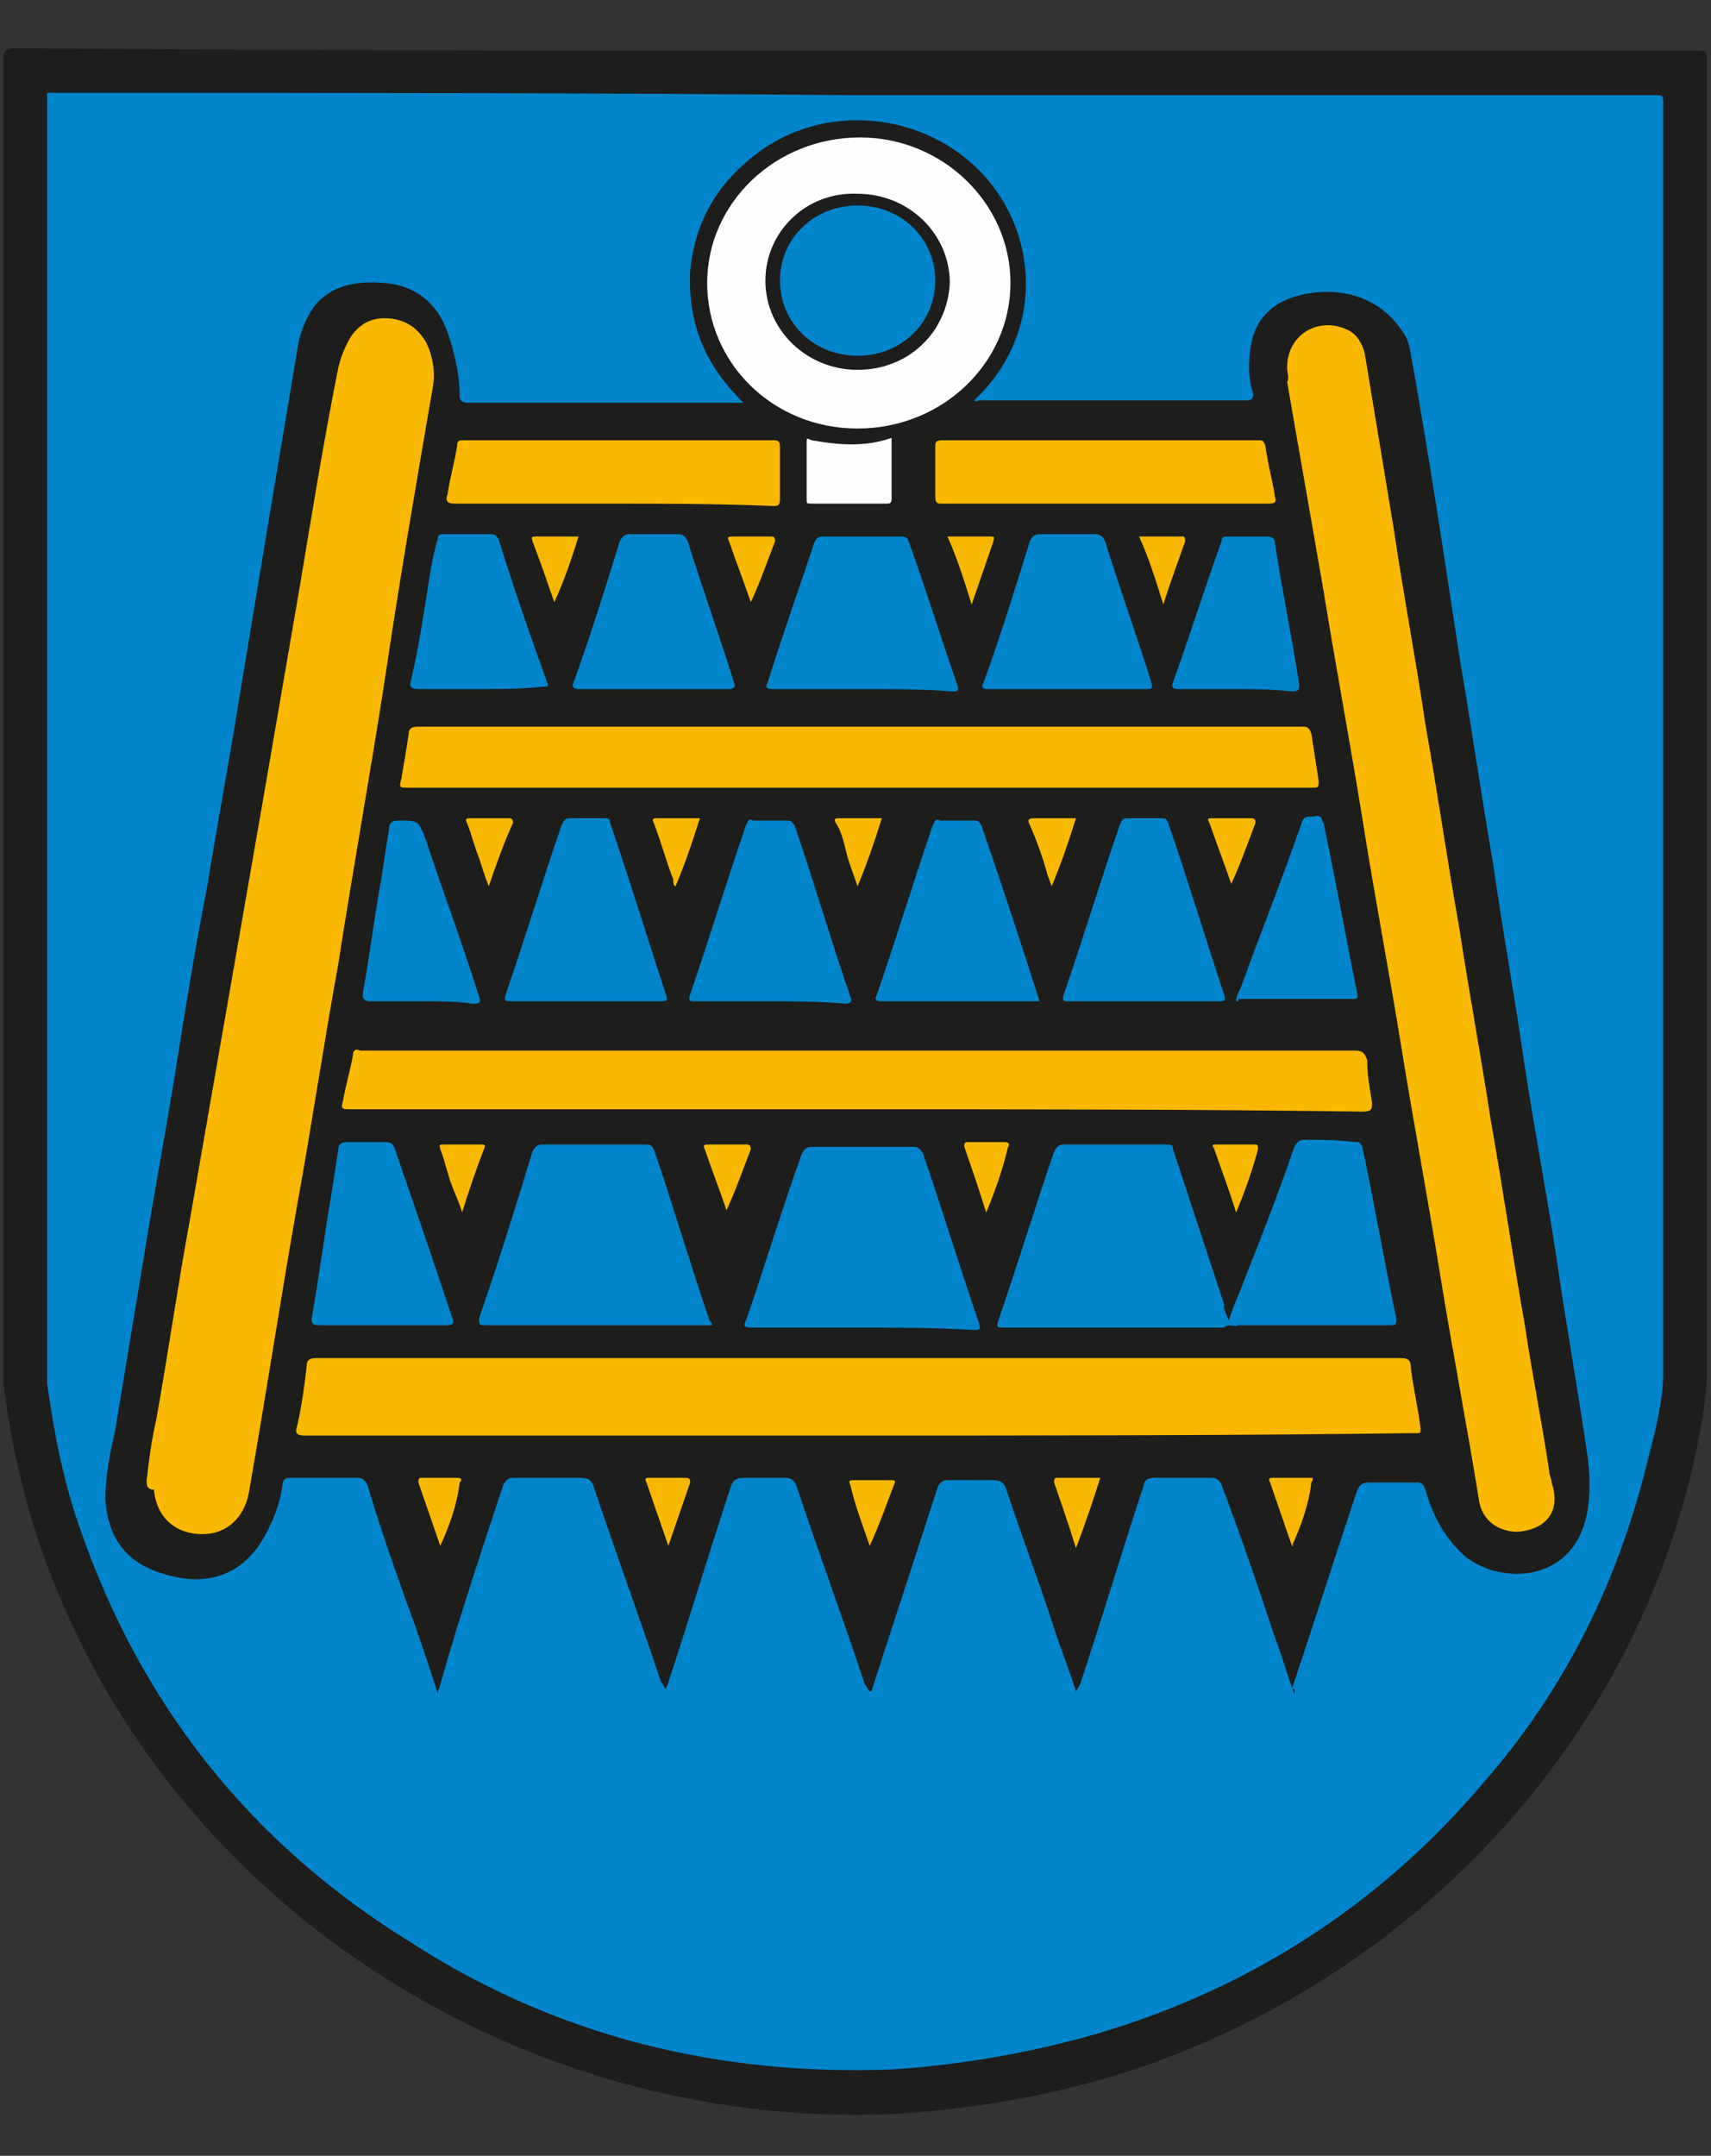 <?xml version="1.0" encoding="UTF-8" standalone="no"?>
<!-- Creator: CorelDRAW 2020 (64-Bit) -->

<svg
   xmlns:dc="http://purl.org/dc/elements/1.1/"
   xmlns:cc="http://creativecommons.org/ns#"
   xmlns:rdf="http://www.w3.org/1999/02/22-rdf-syntax-ns#"
   xmlns:svg="http://www.w3.org/2000/svg"
   xmlns="http://www.w3.org/2000/svg"
   xmlns:sodipodi="http://sodipodi.sourceforge.net/DTD/sodipodi-0.dtd"
   xmlns:inkscape="http://www.inkscape.org/namespaces/inkscape"
   xml:space="preserve"
   width="119.021mm"
   height="149.903mm"
   version="1.0"
   style="shape-rendering:geometricPrecision; text-rendering:geometricPrecision; image-rendering:optimizeQuality; fill-rule:evenodd; clip-rule:evenodd"
   viewBox="0 0 11902.14 14990.26"
   id="svg26"
   sodipodi:docname="CHE Oberwil-Bueren COA.svg"
   inkscape:version="0.92.3 (2405546, 2018-03-11)"><rect x="0" y="0" width="11902.14" height="14990.26" fill="#333333" stroke="none"/><sodipodi:namedview
   pagecolor="#ffffff"
   bordercolor="#666666"
   borderopacity="1"
   objecttolerance="10"
   gridtolerance="10"
   guidetolerance="10"
   inkscape:pageopacity="0"
   inkscape:pageshadow="2"
   inkscape:window-width="1920"
   inkscape:window-height="1017"
   id="namedview28"
   showgrid="false"
   inkscape:zoom="1.2912697"
   inkscape:cx="-6.2407999"
   inkscape:cy="283.28126"
   inkscape:window-x="-8"
   inkscape:window-y="-8"
   inkscape:window-maximized="1"
   inkscape:current-layer="svg26" />
 <defs
   id="defs4">
  <style
   type="text/css"
   id="style2">
   <![CDATA[
    .fil2 {fill:#4F9E2C}
    .fil1 {fill:#DE0000}
    .fil4 {fill:#F8C300}
    .fil0 {fill:white}
    .fil6 {fill:black;fill-rule:nonzero}
    .fil3 {fill:#DE0000;fill-rule:nonzero}
    .fil5 {fill:white;fill-rule:nonzero}
   ]]>
  </style>
 </defs>
 
<style
   id="style840"
   type="text/css">
	.st0{fill:#1D1D1B;}
	.st1{fill:#0085CC;}
	.st2{fill:#FAB800;}
	.st3{fill:#FEFEFE;}
	.st4{fill:#F9B800;}
</style><g
   id="g1096"
   transform="matrix(26.458,0,0,25.884,-11478.911,3625.6)"
   style="stroke-width:1.011"><g
     id="g938"
     style="stroke-width:1.011">
	<path
   id="path842"
   d="m 658.694,-126.483 c 25.518,0 51.036,0 75.917,0 48.485,0 96.331,0 144.816,0 3.19,0 3.19,0 3.19,3.153 0,117.295 0,233.96 0,351.256 0,8.829 -1.914,17.657 -3.828,26.486 -15.949,69.999 -66.347,128.647 -133.333,156.394 -24.242,10.09 -49.123,15.135 -75.917,17.027 -93.779,4.414 -182.455,-50.45 -218.819,-136.214 -8.293,-18.919 -13.397,-39.098 -15.949,-59.909 0,-0.631 0,-1.892 0,-2.522 0,-117.926 0,-235.852 0,-353.778 0,-1.892 0.638,-2.522 2.552,-2.522 73.365,0.631 147.368,0.631 221.37,0.631 0,0 0,0 0,0 z"
   class="st0"
   inkscape:connector-curvature="0"
   style="fill:#1d1d1b;stroke-width:1.011" />
	<path
   id="path844"
   d="m 658.694,-114.501 c 70.175,0 139.712,0 209.887,0 2.552,0 2.552,0 2.552,2.522 0,113.512 0,227.023 0,340.535 0,7.567 -1.914,15.135 -3.828,22.702 -7.655,32.792 -21.69,62.431 -44.019,88.287 -26.794,32.162 -61.244,54.864 -101.435,66.846 -17.225,5.045 -35.088,8.198 -52.95,9.459 -45.933,1.892 -88.676,-8.829 -126.953,-34.054 -42.105,-26.486 -70.813,-63.693 -86.762,-110.359 -4.466,-12.612 -7.018,-25.855 -8.931,-39.729 0,-1.261 0,-1.892 0,-3.153 0,-113.512 0,-227.023 0,-341.166 0,-3.153 -0.638,-2.522 2.552,-2.522 70.175,0 139.712,0 209.887,0.631 0,-0.631 0,0 0,0 z"
   class="st1"
   inkscape:connector-curvature="0"
   style="fill:#0085cc;stroke-width:1.011" />
	<path
   id="path846"
   d="m 774.164,314.951 c -1.914,-5.045 -3.19,-10.09 -5.104,-15.135 -4.466,-13.874 -8.931,-27.117 -14.035,-40.99 -0.638,-1.261 -1.276,-1.892 -2.552,-1.892 -5.104,0 -10.207,0 -15.311,0 -1.276,0 -2.552,0.631 -2.552,1.892 -5.742,17.657 -10.845,35.315 -16.587,52.972 0,0.631 -0.638,1.261 -1.276,2.522 -1.914,-6.306 -4.466,-12.612 -6.38,-18.919 -3.828,-11.982 -8.293,-23.964 -12.121,-35.945 -0.638,-1.261 -1.276,-1.892 -3.19,-1.892 -3.828,0 -7.655,0 -12.121,0 -1.276,0 -1.914,0.631 -2.552,1.892 -5.742,18.288 -11.483,35.945 -17.225,54.233 0,0 0,0.631 -0.638,0.631 -0.638,-0.631 -0.638,-1.261 -1.276,-1.892 -5.742,-17.657 -12.121,-35.315 -17.863,-52.972 -0.638,-1.892 -1.276,-2.522 -3.19,-2.522 -3.828,0 -7.018,0 -10.845,0 -1.914,0 -2.552,0.631 -3.19,1.892 -5.742,17.657 -10.845,35.315 -16.587,52.972 0,0.631 -0.638,1.261 -0.638,1.892 -0.638,-0.631 -0.638,-1.261 -1.276,-1.892 -5.742,-17.657 -12.121,-35.315 -17.863,-52.972 -0.638,-1.261 -1.276,-1.892 -3.19,-1.892 -5.742,0 -12.121,0 -17.863,0 -1.276,0 -1.914,0.631 -2.552,1.892 -5.742,17.657 -11.483,35.315 -16.587,53.603 0,0.631 -0.638,1.261 -0.638,2.522 -1.914,-6.306 -3.828,-11.982 -5.742,-17.657 -4.466,-12.612 -8.931,-25.225 -12.759,-38.468 -0.638,-1.261 -1.276,-1.892 -2.552,-1.892 -5.742,0 -11.483,0 -17.863,0 -1.276,0 -1.914,0.631 -1.914,1.892 -0.638,5.045 -2.552,10.09 -5.104,14.504 -5.104,8.829 -13.397,12.612 -23.604,10.09 -11.483,-2.522 -17.225,-9.459 -17.863,-20.81 0,-6.306 1.276,-12.612 2.552,-18.288 2.552,-15.766 5.104,-31.531 7.655,-47.297 2.552,-16.396 5.742,-33.423 8.293,-49.819 2.552,-16.396 5.104,-32.792 8.293,-49.188 2.552,-16.396 5.742,-33.423 8.293,-49.819 2.552,-15.765 5.104,-31.531 7.655,-47.297 2.552,-15.766 5.104,-30.9 7.655,-46.666 0.638,-4.414 1.914,-8.198 4.466,-11.982 4.466,-5.676 10.845,-6.937 18.501,-6.306 8.293,0.631 14.035,5.676 16.587,13.243 1.914,5.676 3.19,11.351 3.19,17.027 0,1.261 0.638,1.892 1.914,1.892 24.242,0 48.485,0 72.727,0 -10.207,-10.09 -14.673,-21.441 -14.035,-35.315 1.276,-13.874 7.655,-24.594 19.139,-32.792 17.863,-12.612 42.743,-9.459 57.416,6.306 15.311,16.396 16.587,43.513 -1.914,61.17 0.638,0.631 1.276,0 1.276,0 23.604,0 46.571,0 70.175,0 1.914,0 1.914,-0.631 1.914,-1.892 -1.276,-3.784 -1.276,-8.198 -0.638,-12.612 1.276,-7.567 5.742,-11.982 13.397,-13.874 11.483,-2.522 21.69,1.261 27.432,11.351 1.276,2.522 1.276,5.676 1.914,8.198 4.466,25.855 8.293,51.711 12.121,77.566 3.19,18.919 5.742,37.207 8.931,56.125 2.552,18.288 5.742,35.945 8.293,54.233 2.552,17.027 5.742,34.054 8.293,51.08 2.552,18.288 5.742,35.945 8.293,54.233 0.638,5.676 0.638,11.351 -0.638,16.396 -4.466,17.027 -22.328,17.027 -31.26,10.09 -5.742,-5.045 -8.931,-11.351 -10.845,-18.288 -0.638,-1.892 -1.276,-1.892 -2.552,-1.892 -3.828,0 -7.655,0 -12.121,0 -1.914,0 -2.552,0.631 -3.19,1.892 -5.742,17.657 -11.483,35.945 -17.225,53.603 1.276,0 0.638,0 0.638,1.261 z"
   class="st0"
   inkscape:connector-curvature="0"
   style="fill:#1d1d1b;stroke-width:1.011" />
	<path
   id="path848"
   d="m 472.411,257.565 c 0.638,-5.676 1.276,-10.721 2.552,-16.396 3.19,-18.288 5.742,-36.576 8.931,-54.233 3.19,-18.919 6.38,-37.207 9.569,-56.125 3.19,-18.919 6.38,-37.207 9.569,-56.125 3.19,-18.919 6.38,-37.837 9.569,-56.756 3.19,-19.549 6.38,-39.729 10.207,-59.278 0.638,-2.522 1.276,-4.414 2.552,-6.937 1.914,-3.784 5.104,-6.306 9.569,-6.306 4.466,0 8.293,1.892 10.845,6.306 1.914,3.784 2.552,8.198 1.914,11.982 -4.466,26.486 -8.931,52.972 -12.759,79.458 -3.828,25.225 -8.293,50.45 -12.121,75.674 -3.828,21.441 -7.018,43.513 -10.845,64.954 -4.466,25.855 -8.293,51.711 -12.759,77.566 -1.276,6.306 -5.742,10.721 -12.121,10.721 -7.018,0 -12.121,-4.414 -12.759,-11.982 -1.914,0 -1.914,-1.261 -1.914,-2.522 z"
   class="st2"
   inkscape:connector-curvature="0"
   style="fill:#fab800;stroke-width:1.011" />
	<path
   id="path850"
   d="m 772.25,-41.349 c 0,-8.829 8.293,-13.874 15.949,-10.09 2.552,1.261 3.828,3.784 4.466,6.306 2.552,15.766 5.104,31.531 7.655,47.297 2.552,17.657 5.742,34.684 8.293,52.342 3.19,18.288 5.742,36.576 8.931,54.864 2.552,17.027 5.742,34.684 8.293,51.711 3.19,18.288 5.742,36.576 8.931,54.864 1.914,13.243 4.466,25.855 6.38,39.098 0,1.261 0.638,1.892 0.638,3.153 2.552,7.567 -1.276,12.612 -8.931,13.243 -5.104,0 -9.569,-3.153 -10.207,-8.829 -3.19,-20.18 -7.018,-40.36 -10.207,-60.54 -3.19,-20.18 -7.018,-40.99 -10.207,-61.17 -3.19,-20.18 -7.018,-40.36 -10.207,-61.17 -3.19,-20.18 -7.018,-40.99 -10.207,-61.17 -3.19,-18.919 -6.38,-37.207 -9.569,-56.125 0.638,-0.631 0,-2.522 0,-3.784 z"
   class="st2"
   inkscape:connector-curvature="0"
   style="fill:#fab800;stroke-width:1.011" />
	<path
   id="path852"
   d="m 659.332,245.583 c -48.485,0 -96.969,0 -145.454,0 -1.914,0 -2.552,-0.631 -1.914,-2.522 1.276,-5.676 1.914,-10.721 2.552,-16.396 0,-1.261 0.638,-1.892 2.552,-1.892 0,0 0.638,0 0.638,0 94.417,0 189.473,0 283.89,0 1.914,0 3.19,0 3.19,2.522 0.638,5.676 1.914,10.721 2.552,16.396 0,1.261 0,1.261 -1.276,1.261 -0.638,0 -1.276,0 -1.914,0 -47.847,0.631 -96.331,0.631 -144.816,0.631 z"
   class="st2"
   inkscape:connector-curvature="0"
   style="fill:#fab800;stroke-width:1.011" />
	<path
   id="path854"
   d="m 658.694,157.927 c -44.019,0 -88.038,0 -132.057,0 -3.19,0 -3.19,0 -2.552,-2.522 0.638,-3.784 1.914,-8.198 2.552,-11.982 0,-1.261 0.638,-1.892 1.914,-1.261 0.638,0 0.638,0 1.276,0 86.762,0 173.524,0 260.286,0 1.914,0 2.552,0.631 3.19,2.522 0,3.784 0.638,7.567 1.276,11.351 0,1.892 0,2.522 -2.552,2.522 -44.657,-0.631 -89.314,-0.631 -133.333,-0.631 z"
   class="st2"
   inkscape:connector-curvature="0"
   style="fill:#fab800;stroke-width:1.011" />
	<path
   id="path856"
   d="m 659.332,71.532 c -39.553,0 -79.106,0 -118.022,0 -2.552,0 -2.552,0 -1.914,-2.522 0.638,-3.784 1.276,-7.567 1.914,-11.982 0,-1.261 0.638,-1.892 2.552,-1.892 77.193,0 155.023,0 232.216,0 1.276,0 1.914,0 2.552,1.892 0.638,4.414 1.276,8.198 1.914,12.612 0,1.892 0,1.892 -1.914,1.892 -40.191,0 -79.744,0 -119.298,0 z"
   class="st2"
   inkscape:connector-curvature="0"
   style="fill:#fab800;stroke-width:1.011" />
	<path
   id="path858"
   d="m 659.332,-24.953 c -22.328,0 -39.553,-17.657 -39.553,-39.098 0,-21.441 17.863,-39.098 40.191,-39.098 21.69,0 39.553,17.657 39.553,39.098 0,21.441 -17.863,39.098 -40.191,39.098 z"
   class="st3"
   inkscape:connector-curvature="0"
   style="fill:#fefefe;stroke-width:1.011" />
	<path
   id="path860"
   d="m 621.055,215.944 c -0.638,0 -1.276,0 -1.914,0 -19.139,0 -38.277,0 -57.416,0 -1.914,0 -1.914,0 -1.914,-1.892 5.104,-15.135 9.569,-29.639 14.035,-44.774 0.638,-1.261 1.276,-1.892 2.552,-1.892 8.931,0 17.863,0 26.794,0 1.276,0 1.914,0 2.552,1.261 5.104,15.135 9.569,30.9 14.673,46.035 0.638,0.631 0.638,0.631 0.638,1.261 z"
   class="st1"
   inkscape:connector-curvature="0"
   style="fill:#0085cc;stroke-width:1.011" />
	<path
   id="path862"
   d="m 659.97,216.575 c -9.569,0 -19.139,0 -28.708,0 -1.914,0 -1.914,-0.631 -1.276,-1.892 5.104,-15.135 9.569,-30.27 14.673,-44.774 0.638,-1.261 1.276,-1.892 2.552,-1.892 8.931,0 17.863,0 26.794,0 1.276,0 1.914,0.631 2.552,1.892 5.104,15.135 9.569,30.27 14.673,45.405 0.638,1.892 0,1.892 -1.276,1.892 -10.845,-0.631 -20.415,-0.631 -29.984,-0.631 0,0 0,0 0,0 z"
   class="st1"
   inkscape:connector-curvature="0"
   style="fill:#0085cc;stroke-width:1.011" />
	<path
   id="path864"
   d="m 755.663,216.575 c -8.931,0 -17.225,0 -26.156,0 -10.845,0 -21.053,0 -31.898,0 -1.276,0 -1.914,0 -1.276,-1.892 5.104,-15.135 9.569,-30.27 14.673,-45.405 0.638,-1.261 1.276,-1.892 2.552,-1.892 8.931,0 17.863,0 26.794,0 1.276,0 1.914,0 1.914,1.261 4.466,13.874 8.931,27.747 13.397,41.621 0,0 0,0.631 0,0.631 0,2.522 0,3.784 0,5.676 z"
   class="st1"
   inkscape:connector-curvature="0"
   style="fill:#0085cc;stroke-width:1.011" />
	<path
   id="path866"
   d="m 660.608,45.046 c -7.655,0 -15.311,0 -23.604,0 -1.914,0 -1.914,-0.631 -1.276,-1.892 3.828,-12.612 8.293,-25.225 12.121,-37.207 0.638,-1.261 0.638,-1.892 2.552,-1.892 7.018,0 13.397,0 20.415,0 1.276,0 1.914,0.631 1.914,1.261 4.466,12.612 8.293,25.225 12.759,38.468 0.638,1.892 0,1.892 -1.276,1.892 -7.655,-0.631 -15.311,-0.631 -23.604,-0.631 z"
   class="st1"
   inkscape:connector-curvature="0"
   style="fill:#0085cc;stroke-width:1.011" />
	<path
   id="path868"
   d="m 755.663,216.575 c -1.276,-1.892 -1.276,-3.153 0,-5.045 0.638,1.261 0.638,1.892 1.276,3.153 1.276,-4.414 3.19,-8.198 4.466,-11.982 4.466,-11.351 8.931,-23.333 12.759,-34.684 0.638,-1.261 1.276,-1.892 2.552,-1.892 4.466,0 8.931,0 13.397,0.631 1.276,0 1.276,0 1.914,1.261 3.19,15.135 5.742,30.9 8.931,46.035 0,1.892 0,1.892 -1.914,1.892 -13.397,0 -26.794,0 -39.553,0 -1.276,0.631 -2.552,-0.631 -3.828,0.631 z"
   class="st1"
   inkscape:connector-curvature="0"
   style="fill:#0085cc;stroke-width:1.011" />
	<path
   id="path870"
   d="m 724.403,-4.773 c -14.035,0 -28.708,0 -42.743,0 -1.276,0 -1.914,0 -1.914,-1.892 0,-4.414 0,-8.829 0,-13.243 0,-1.261 0,-1.892 1.914,-1.892 27.432,0 55.502,0 82.934,0 1.276,0 1.276,0 1.914,1.261 0.638,5.045 1.914,9.459 2.552,13.874 0.638,1.892 -0.638,1.892 -1.914,1.892 -14.673,0 -28.708,0 -42.743,0 z"
   class="st2"
   inkscape:connector-curvature="0"
   style="fill:#fab800;stroke-width:1.011" />
	<path
   id="path872"
   d="m 594.898,-4.773 c -14.035,0 -27.432,0 -41.467,0 -1.914,0 -2.552,-0.631 -1.914,-2.522 0.638,-4.414 1.914,-8.829 2.552,-13.243 0,-1.261 0.638,-1.261 1.914,-1.261 26.794,0 54.226,0 81.02,0 1.276,0 1.914,0 1.914,1.892 0,4.414 0,8.829 0,13.874 0,1.892 -0.638,1.892 -1.914,1.892 -14.673,-0.631 -28.708,-0.631 -42.105,-0.631 z"
   class="st2"
   inkscape:connector-curvature="0"
   style="fill:#fab800;stroke-width:1.011" />
	<path
   id="path874"
   d="m 707.178,128.918 c -0.638,0 -1.276,0 -1.914,0 -13.397,0 -26.156,0 -39.553,0 -1.914,0 -1.914,-0.631 -1.276,-1.892 5.104,-15.135 9.569,-30.27 14.673,-45.405 0.638,-1.261 0.638,-1.892 1.914,-1.261 3.19,0 5.742,0 8.931,0 0.638,0 1.276,0 1.914,1.261 5.104,15.135 10.207,30.9 15.311,47.297 z"
   class="st1"
   inkscape:connector-curvature="0"
   style="fill:#0085cc;stroke-width:1.011" />
	<path
   id="path876"
   d="m 734.611,128.918 c -6.38,0 -13.397,0 -19.777,0 -1.276,0 -1.914,0 -1.276,-1.892 5.104,-15.135 9.569,-30.27 14.673,-45.405 0.638,-1.261 0.638,-1.892 1.914,-1.892 3.19,0 5.742,0 8.931,0 1.276,0 1.276,0 1.914,1.261 5.104,15.135 9.569,30.27 14.673,46.035 0.638,1.892 0,1.892 -1.276,1.892 -7.018,0 -13.397,0 -19.777,0 z"
   class="st1"
   inkscape:connector-curvature="0"
   style="fill:#0085cc;stroke-width:1.011" />
	<path
   id="path878"
   d="m 587.243,128.918 c -6.38,0 -12.759,0 -19.139,0 -1.276,0 -1.914,0 -1.276,-1.892 5.104,-15.135 9.569,-30.27 14.673,-45.405 0.638,-1.261 0.638,-1.892 2.552,-1.892 2.552,0 5.742,0 8.293,0 1.276,0 1.914,0 1.914,1.261 5.104,15.135 9.569,30.27 14.673,46.035 0.638,1.892 0,1.892 -1.276,1.892 -7.018,0 -14.035,0 -20.415,0 z"
   class="st1"
   inkscape:connector-curvature="0"
   style="fill:#0085cc;stroke-width:1.011" />
	<path
   id="path880"
   d="m 635.728,128.918 c -6.38,0 -12.759,0 -19.139,0 -1.276,0 -1.914,0 -1.276,-1.892 5.104,-15.135 9.569,-30.27 14.673,-45.405 0.638,-1.261 0.638,-1.892 1.914,-1.261 3.19,0 5.742,0 8.931,0 1.276,0 1.276,0.631 1.914,1.261 5.104,15.135 9.569,30.9 14.673,46.035 0.638,1.261 0,1.892 -1.276,1.892 -7.655,-0.631 -14.035,-0.631 -20.415,-0.631 z"
   class="st1"
   inkscape:connector-curvature="0"
   style="fill:#0085cc;stroke-width:1.011" />
	<path
   id="path882"
   d="m 714.196,45.046 c -7.018,0 -13.397,0 -20.415,0 -1.914,0 -1.914,-0.631 -1.276,-1.892 4.466,-12.612 8.293,-25.225 12.121,-37.837 0.638,-1.261 1.276,-1.892 2.552,-1.892 5.104,0 9.569,0 14.673,0 1.276,0 1.914,0.631 2.552,1.892 3.828,12.612 8.293,25.225 12.121,37.837 0.638,1.892 0,1.892 -1.276,1.892 -7.655,0 -14.673,0 -21.053,0 z"
   class="st1"
   inkscape:connector-curvature="0"
   style="fill:#0085cc;stroke-width:1.011" />
	<path
   id="path884"
   d="m 534.931,215.944 c -5.742,0 -11.483,0 -17.225,0 -1.914,0 -1.914,-0.631 -1.914,-1.892 1.914,-10.721 3.19,-21.441 5.104,-32.792 0.638,-4.414 1.276,-8.198 1.914,-12.612 0,-1.261 0.638,-1.892 2.552,-1.892 3.19,0 6.38,0 9.569,0 1.276,0 1.914,0 2.552,1.261 5.104,15.135 10.207,30.27 15.311,46.035 0.638,1.261 0,1.892 -1.276,1.892 -5.104,0 -10.845,0 -16.587,0 0,0 0,0 0,0 z"
   class="st1"
   inkscape:connector-curvature="0"
   style="fill:#0085cc;stroke-width:1.011" />
	<path
   id="path886"
   d="m 605.744,45.046 c -6.38,0 -13.397,0 -19.777,0 -1.276,0 -1.914,-0.631 -1.276,-1.892 4.466,-12.612 8.293,-25.225 12.121,-37.837 0.638,-1.261 1.276,-1.892 2.552,-1.892 4.466,0 8.293,0 12.759,0 1.276,0 1.914,0.631 2.552,1.892 3.828,12.612 8.293,25.225 12.121,37.837 0.638,1.261 0,1.892 -1.276,1.892 -7.018,0 -13.397,0 -19.777,0 z"
   class="st1"
   inkscape:connector-curvature="0"
   style="fill:#0085cc;stroke-width:1.011" />
	<path
   id="path888"
   d="m 559.811,45.046 c -5.104,0 -10.207,0 -15.949,0 -1.914,0 -2.552,-0.631 -1.914,-2.522 1.914,-8.198 3.19,-17.027 4.466,-25.225 0.638,-4.414 1.276,-8.198 2.552,-12.612 0,-1.261 0.638,-1.261 1.914,-1.261 3.828,0 8.293,0 12.121,0 1.276,0 1.276,0.631 1.914,1.261 3.828,12.612 8.293,25.855 12.759,38.468 0.638,1.261 0,1.261 -1.276,1.261 -5.742,0.631 -11.483,0.631 -16.587,0.631 z"
   class="st1"
   inkscape:connector-curvature="0"
   style="fill:#0085cc;stroke-width:1.011" />
	<path
   id="path890"
   d="m 758.215,45.046 c -5.104,0 -10.207,0 -14.673,0 -1.276,0 -1.914,-0.631 -1.276,-1.892 4.466,-12.612 8.293,-25.225 12.759,-37.837 0,-1.261 0.638,-1.261 1.914,-1.261 3.19,0 7.018,0 10.207,0 1.276,0 1.914,0.631 1.914,1.892 1.914,12.612 4.466,25.225 6.38,37.837 0,1.261 0,1.892 -1.914,1.892 -5.742,-0.631 -10.207,-0.631 -15.311,-0.631 z"
   class="st1"
   inkscape:connector-curvature="0"
   style="fill:#0085cc;stroke-width:1.011" />
	<path
   id="path892"
   d="m 545.138,128.918 c -4.466,0 -9.569,0 -14.035,0 -1.276,0 -1.914,-0.631 -1.914,-1.892 1.914,-10.721 3.19,-21.441 5.104,-32.162 0.638,-4.414 1.276,-8.829 1.914,-12.612 0,-1.261 0.638,-1.892 2.552,-1.892 5.104,0 5.104,0 7.018,5.045 4.466,13.874 9.569,27.747 14.035,42.252 0.638,1.892 0,1.892 -1.914,1.892 -3.828,-0.631 -8.293,-0.631 -12.759,-0.631 0,0 0,0 0,0 z"
   class="st1"
   inkscape:connector-curvature="0"
   style="fill:#0085cc;stroke-width:1.011" />
	<path
   id="path894"
   d="m 758.853,128.918 c 0,-1.261 0.638,-2.522 1.276,-3.784 5.104,-14.504 10.845,-29.009 15.949,-44.143 0.638,-2.522 2.552,-1.261 3.828,-1.892 1.914,0 1.276,1.261 1.914,1.892 3.19,15.135 5.742,30.27 8.931,46.035 0,1.261 0,1.261 -1.276,1.261 -10.207,0 -19.777,0 -29.984,0 0,0.631 0,0.631 -0.638,0.631 z"
   class="st1"
   inkscape:connector-curvature="0"
   style="fill:#0085cc;stroke-width:1.011" />
	<path
   id="path896"
   d="m 668.263,-22.431 c 0,5.676 0,10.721 0,16.396 0,1.261 -0.638,1.261 -1.276,1.261 -6.38,0 -13.397,0 -19.777,0 -1.276,0 -1.276,0 -1.276,-1.261 0,-5.045 0,-10.09 0,-15.135 0,-1.261 0,-1.261 1.276,-0.631 7.018,1.261 14.035,1.892 21.053,-0.631 z"
   class="st3"
   inkscape:connector-curvature="0"
   style="fill:#fefefe;stroke-width:1.011" />
	<path
   id="path898"
   d="m 758.853,185.674 c -1.914,-6.306 -3.828,-11.351 -5.742,-17.027 -0.638,-1.261 -0.638,-1.261 0.638,-1.261 3.19,0 6.38,0 9.569,0 1.276,0 1.276,0 1.276,1.261 -1.276,5.045 -3.19,10.721 -5.742,17.027 z"
   class="st4"
   inkscape:connector-curvature="0"
   style="fill:#f9b800;stroke-width:1.011" />
	<path
   id="path900"
   d="m 624.882,185.044 c -1.914,-5.676 -3.828,-10.721 -5.742,-16.396 -0.638,-1.261 0,-1.261 1.276,-1.261 3.19,0 6.38,0 9.569,0 0.638,0 1.276,0 1.276,1.261 -1.914,5.045 -3.828,10.721 -6.38,16.396 0.638,0 0.638,0 0,0 z"
   class="st4"
   inkscape:connector-curvature="0"
   style="fill:#f9b800;stroke-width:1.011" />
	<path
   id="path902"
   d="m 609.571,275.222 c -1.914,-5.676 -3.828,-11.351 -5.742,-17.027 -0.638,-1.261 0,-1.261 0.638,-1.261 3.19,0 6.38,0 9.569,0 1.276,0 1.276,0.631 1.276,1.261 -1.914,5.676 -3.828,11.351 -5.742,17.027 0,0 0,0 0,0 z"
   class="st4"
   inkscape:connector-curvature="0"
   style="fill:#f9b800;stroke-width:1.011" />
	<path
   id="path904"
   d="m 579.587,21.713 c -1.914,-5.676 -3.828,-11.351 -5.742,-16.396 0,-0.631 -0.638,-1.261 0.638,-1.261 3.828,0 7.655,0 11.483,0 -1.914,6.306 -3.828,11.982 -6.38,17.657 0,0 0,0 0,0 z"
   class="st4"
   inkscape:connector-curvature="0"
   style="fill:#f9b800;stroke-width:1.011" />
	<path
   id="path906"
   d="m 757.577,97.387 c -1.914,-5.676 -3.828,-10.721 -5.742,-16.396 -0.638,-1.261 -0.638,-1.261 1.276,-1.261 3.19,0 6.38,0 9.569,0 0.638,0 1.276,0 1.276,1.261 -1.914,5.045 -3.828,10.721 -6.38,16.396 0.638,0 0.638,0 0,0 z"
   class="st4"
   inkscape:connector-curvature="0"
   style="fill:#f9b800;stroke-width:1.011" />
	<path
   id="path908"
   d="m 723.127,256.934 c -1.914,6.306 -3.828,11.982 -6.38,18.919 -1.914,-6.306 -3.828,-11.982 -5.742,-17.657 0,-0.631 0,-1.261 0.638,-1.261 3.828,0 7.655,0 11.483,0 z"
   class="st4"
   inkscape:connector-curvature="0"
   style="fill:#f9b800;stroke-width:1.011" />
	<path
   id="path910"
   d="m 693.143,185.674 c -1.914,-6.306 -3.828,-11.982 -5.742,-17.657 0,-0.631 0,-1.261 0.638,-1.261 3.19,0 7.018,0 10.207,0 0.638,0 1.276,0.631 0.638,1.261 -1.276,5.676 -3.19,11.351 -5.742,17.657 z"
   class="st4"
   inkscape:connector-curvature="0"
   style="fill:#f9b800;stroke-width:1.011" />
	<path
   id="path912"
   d="m 631.262,21.713 c -1.914,-5.676 -3.828,-10.721 -5.742,-16.396 -0.638,-1.261 0,-1.261 1.276,-1.261 3.19,0 6.38,0 9.569,0 0.638,0 1.276,0 1.276,1.261 -1.914,5.045 -3.828,10.721 -6.38,16.396 0.638,0 0,0 0,0 z"
   class="st4"
   inkscape:connector-curvature="0"
   style="fill:#f9b800;stroke-width:1.011" />
	<path
   id="path914"
   d="m 716.748,79.73 c -1.914,6.306 -3.828,11.982 -6.38,18.288 -0.638,-1.892 -1.276,-3.153 -1.276,-3.784 -1.276,-4.414 -2.552,-8.198 -4.466,-12.612 -0.638,-1.261 -0.638,-1.892 1.276,-1.892 3.828,0 7.018,0 10.845,0 z"
   class="st4"
   inkscape:connector-curvature="0"
   style="fill:#f9b800;stroke-width:1.011" />
	<path
   id="path916"
   d="m 739.714,22.343 c -1.914,-6.306 -3.828,-12.612 -6.38,-18.288 3.828,0 7.655,0 11.483,0 0.638,0 0.638,0.631 0.638,1.261 -1.914,5.676 -3.828,10.721 -5.742,17.027 z"
   class="st4"
   inkscape:connector-curvature="0"
   style="fill:#f9b800;stroke-width:1.011" />
	<path
   id="path918"
   d="m 617.865,79.73 c -1.914,6.306 -3.828,11.982 -6.38,18.288 -0.638,0 -0.638,-1.261 -0.638,-1.892 -1.914,-5.045 -3.19,-10.09 -5.104,-15.135 -0.638,-1.261 0,-1.261 1.276,-1.261 3.828,0 7.018,0 10.845,0 z"
   class="st4"
   inkscape:connector-curvature="0"
   style="fill:#f9b800;stroke-width:1.011" />
	<path
   id="path920"
   d="m 662.522,275.222 c -1.914,-5.676 -3.828,-10.721 -5.104,-16.396 -0.638,-1.261 0,-1.261 1.276,-1.261 3.19,0 6.38,0 9.569,0 0.638,0 1.276,0 0.638,1.261 -1.914,5.045 -3.828,10.721 -6.38,16.396 0.638,0 0.638,0 0,0 z"
   class="st4"
   inkscape:connector-curvature="0"
   style="fill:#f9b800;stroke-width:1.011" />
	<path
   id="path922"
   d="m 773.526,275.222 c -1.914,-5.676 -3.828,-11.351 -5.742,-17.027 -0.638,-1.261 0,-1.261 0.638,-1.261 3.19,0 6.38,0 9.569,0 1.276,0 1.276,0 0.638,1.261 -0.638,5.676 -2.552,11.351 -5.104,17.027 0.638,-0.631 0.638,0 0,0 z"
   class="st4"
   inkscape:connector-curvature="0"
   style="fill:#f9b800;stroke-width:1.011" />
	<path
   id="path924"
   d="m 659.332,98.018 c -1.276,-3.784 -2.552,-6.937 -3.19,-10.09 -0.638,-2.522 -1.276,-5.045 -2.552,-6.937 -0.638,-1.261 0,-1.261 1.276,-1.261 3.828,0 7.018,0 10.845,0 -1.914,6.306 -3.828,11.982 -6.38,18.288 z"
   class="st4"
   inkscape:connector-curvature="0"
   style="fill:#f9b800;stroke-width:1.011" />
	<path
   id="path926"
   d="m 562.363,98.018 c -1.276,-3.153 -1.914,-5.676 -2.552,-7.567 -1.276,-3.153 -1.914,-6.306 -3.19,-9.459 -0.638,-1.261 0,-1.261 1.276,-1.261 3.19,0 6.38,0 9.569,0 0.638,0 1.276,0 1.276,1.261 -2.552,5.676 -4.466,11.351 -6.38,17.027 z"
   class="st4"
   inkscape:connector-curvature="0"
   style="fill:#f9b800;stroke-width:1.011" />
	<path
   id="path928"
   d="m 689.316,22.343 c -1.914,-6.306 -3.828,-12.612 -6.38,-18.288 3.828,0 7.655,0 11.483,0 1.276,0 0.638,0.631 0.638,1.261 -1.914,5.676 -3.828,11.351 -5.742,17.027 z"
   class="st4"
   inkscape:connector-curvature="0"
   style="fill:#f9b800;stroke-width:1.011" />
	<path
   id="path930"
   d="m 549.604,275.222 c -1.914,-5.676 -3.828,-11.351 -5.742,-17.027 0,-0.631 0,-1.261 0.638,-1.261 3.19,0 6.38,0 9.569,0 1.276,0 1.276,0.631 0.638,1.261 -0.638,5.676 -2.552,11.351 -5.104,17.027 0.638,0 0.638,0 0,0 z"
   class="st4"
   inkscape:connector-curvature="0"
   style="fill:#f9b800;stroke-width:1.011" />
	<path
   id="path932"
   d="m 555.345,185.674 c -0.638,-2.522 -1.914,-5.045 -2.552,-6.937 -1.276,-3.153 -1.914,-6.937 -3.19,-10.09 0,-0.631 -0.638,-1.261 0.638,-1.261 3.19,0 6.38,0 10.207,0 0.638,0 1.276,0 0.638,1.261 -1.914,5.045 -3.828,10.721 -5.742,17.027 z"
   class="st4"
   inkscape:connector-curvature="0"
   style="fill:#f9b800;stroke-width:1.011" />
	<path
   id="path934"
   d="m 659.332,-40.719 c -13.397,0 -24.242,-10.721 -24.242,-23.964 0,-13.243 10.845,-23.964 24.242,-23.333 13.397,0 24.242,10.721 24.242,23.964 -0.638,13.243 -10.845,23.333 -24.242,23.333 z"
   class="st0"
   inkscape:connector-curvature="0"
   style="fill:#1d1d1b;stroke-width:1.011" />
	<path
   id="path936"
   d="m 659.332,-44.502 c -11.483,0 -20.415,-8.829 -20.415,-20.18 0,-11.351 8.931,-20.18 20.415,-20.18 11.483,0 20.415,8.829 20.415,20.18 0,11.351 -8.931,20.18 -20.415,20.18 z"
   class="st1"
   inkscape:connector-curvature="0"
   style="fill:#0085cc;stroke-width:1.011" />
</g></g></svg>